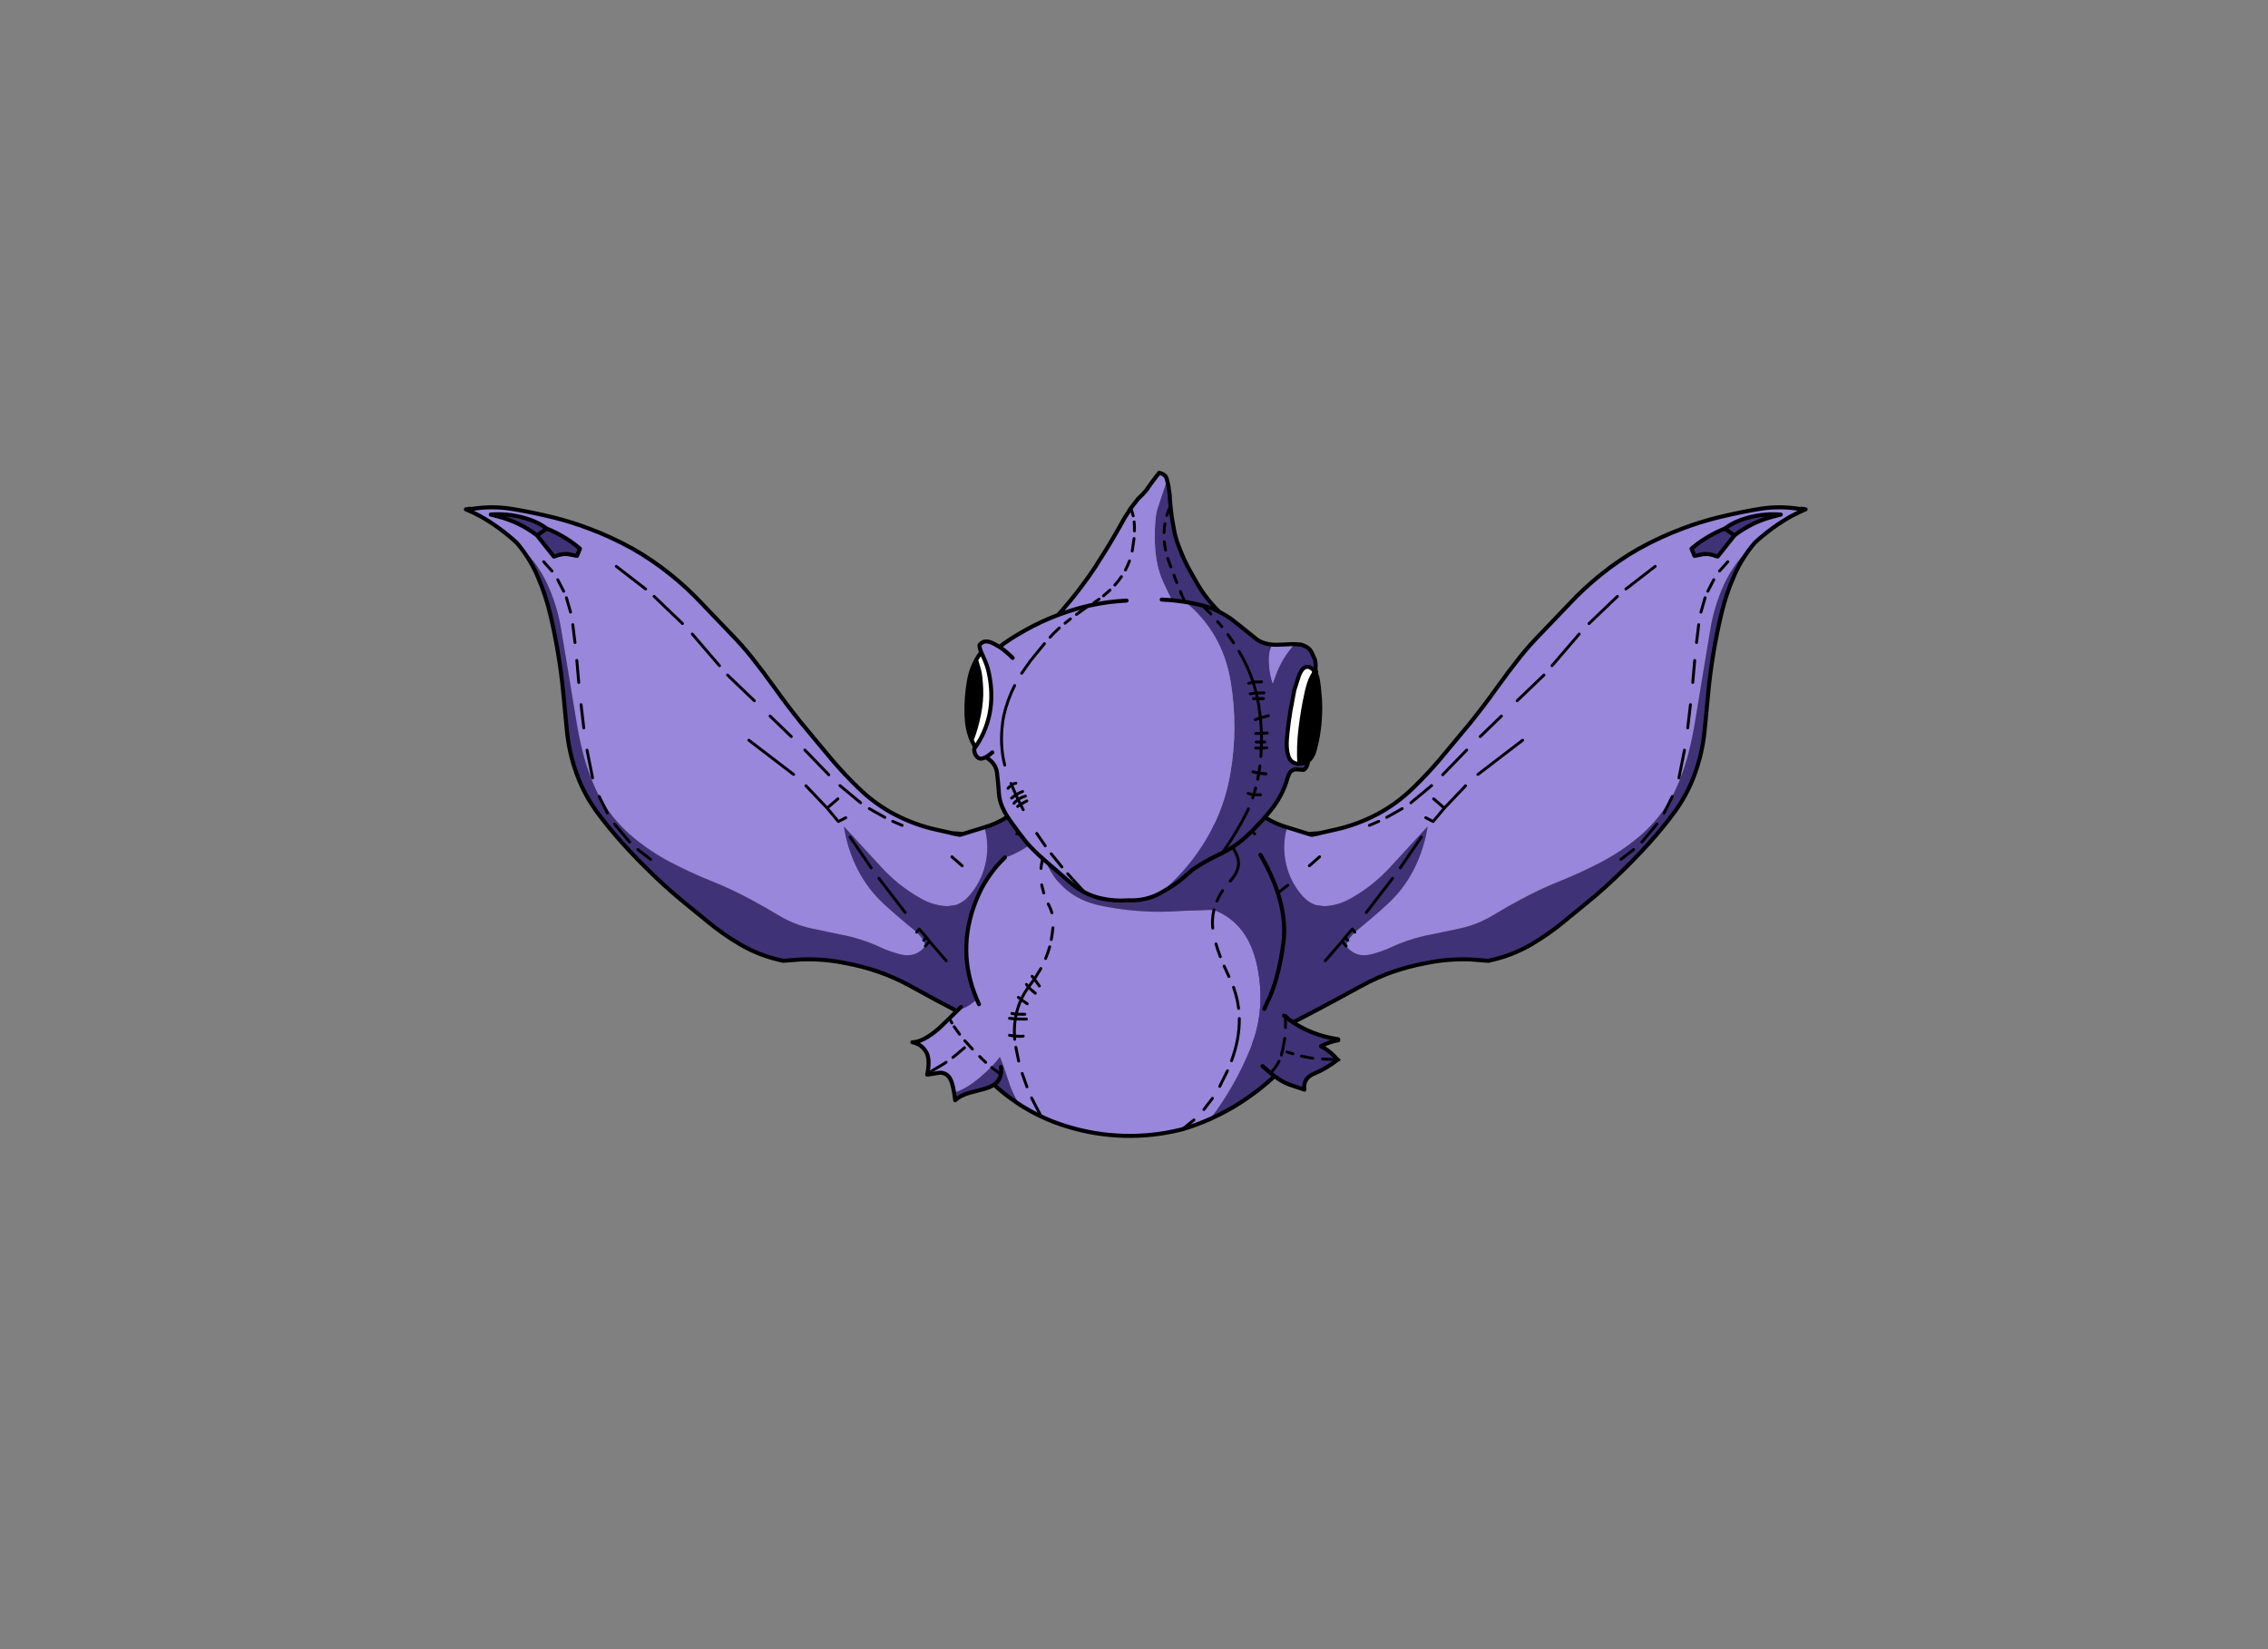 <?xml version="1.0" encoding="utf-8"?>
<!DOCTYPE svg PUBLIC "-//W3C//DTD SVG 1.1//EN" "http://www.w3.org/Graphics/SVG/1.1/DTD/svg11.dtd">
<svg version="1.1" xmlns="http://www.w3.org/2000/svg" xmlns:xlink="http://www.w3.org/1999/xlink" viewBox="0 0 11000 8000">
<rect x="0" y="0" width="11000" height="8000" fill="#808080" stroke="none"/>
<g enable-background="new">
<g>
<g>
<g transform="matrix(-0.49 0 0 0.49 6058 4535)">
<g>
<path fill-opacity="1.000" fill="#9887DB" d="M -5190 -4164 Q -5024 -4164 -4866 -4107 Q -4781 -4076 -4708 -4022 Q -4548 -3957 -4413 -3851 L -4380 -3823 L -4409 -3752 L -4502 -3770 Q -4511 -3771 -4520 -3771 Q -4571 -3771 -4619 -3751 L -4638 -3745 L -4805 -3955 Q -4981 -4090 -5194 -4143 L -5263 -4161 Q -5226 -4164 -5190 -4164 Z M -590 -999 L -590 -999 L -591 -999 L -590 -999 Z M -604 -999 L -614 -998 L -620 -999 Z M -5249 -4234 Q -5354 -4234 -5458 -4216 L -5465 -4220 L -5508 -4214 Q -5437 -4184 -5369 -4148 Q -5173 -4038 -5005 -3883 L -4925 -3798 Q -4781 -3649 -4696 -3460 Q -4603 -3253 -4566 -3030 L -4491 -2581 L -4416 -2125 Q -4390 -1959 -4348 -1796 Q -4291 -1576 -4189 -1372 L -4154 -1315 Q -4030 -1114 -3850 -965 Q -3680 -824 -3484 -721 Q -3289 -619 -3086 -537 Q -2882 -456 -2690 -352 Q -2550 -277 -2414 -195 Q -2259 -101 -2085 -64 L -1803 -5 Q -1589 35 -1399 125 Q -1307 166 -1208 192 Q -1171 201 -1138 201 Q -1033 201 -960 110 L -976 53 L -1046 -28 Q -1210 -160 -1364 -300 Q -1527 -448 -1628 -644 Q -1732 -847 -1767 -1075 L -1767 -1075 L -1404 -680 Q -1231 -488 -1006 -362 Q -882 -291 -743 -285 L -657 -297 Q -584 -324 -533 -381 Q -410 -517 -368 -694 Q -323 -880 -375 -1066 L -590 -999 L -590 -999 L -589 -1000 L -599 -1000 L -614 -1002 L -635 -1002 L -648 -1003 L -648 -1002 L -651 -1002 L -656 -1003 L -663 -1004 L -669 -1004 L -672 -1005 L -677 -1006 L -680 -1006 L -689 -1007 L -693 -1008 L -699 -1009 L -699 -1008 L -700 -1008 L -700 -1009 L -702 -1009 L -849 -1042 Q -1068 -1090 -1269 -1196 Q -1462 -1299 -1620 -1453 Q -1763 -1591 -1891 -1742 L -2189 -2100 Q -2328 -2273 -2456 -2453 Q -2566 -2607 -2683 -2754 Q -2777 -2871 -2878 -2974 L -3173 -3282 Q -3316 -3435 -3478 -3565 Q -3659 -3712 -3861 -3826 Q -4069 -3941 -4288 -4023 Q -4454 -4086 -4627 -4130 Q -4840 -4183 -5058 -4219 Q -5153 -4234 -5249 -4234 Z">
</path>
<path fill-opacity="1.000" fill="#403277" d="M -5190 -4164 Q -5226 -4164 -5263 -4161 L -5194 -4143 Q -4981 -4090 -4805 -3955 L -4638 -3745 L -4619 -3751 Q -4570 -3771 -4520 -3771 Q -4511 -3771 -4502 -3770 L -4409 -3752 L -4380 -3823 L -4413 -3851 Q -4548 -3957 -4708 -4022 Q -4781 -4076 -4866 -4107 Q -5024 -4164 -5190 -4164 Z M -5006 -3882 L -5006 -3882 Q -4883 -3738 -4806 -3566 Q -4719 -3370 -4672 -3166 Q -4629 -2982 -4598 -2797 Q -4565 -2603 -4546 -2407 L -4509 -2019 Q -4487 -1800 -4413 -1596 Q -4338 -1387 -4204 -1206 Q -4087 -1049 -3954 -902 Q -3794 -725 -3619 -560 Q -3489 -436 -3348 -321 L -3117 -132 Q -2965 -6 -2793 95 Q -2595 210 -2370 256 L -2370 257 L -2189 243 Q -2155 242 -2122 242 Q -1934 242 -1749 280 Q -1582 311 -1420 367 Q -1259 424 -1112 505 Q -582 798 -40 1065 L 98 776 Q 214 535 293 278 Q 336 137 351 -9 Q 369 -186 355 -364 Q 313 -890 50 -1352 L -7 -1289 Q -159 -1128 -376 -1065 Q -324 -879 -369 -693 Q -411 -516 -534 -380 Q -585 -323 -658 -296 L -744 -284 Q -883 -290 -1007 -361 Q -1232 -487 -1405 -679 L -1768 -1074 L -1768 -1074 Q -1733 -846 -1629 -643 Q -1528 -447 -1365 -299 Q -1211 -159 -1047 -27 L -977 54 L -961 111 Q -1034 202 -1139 202 Q -1172 202 -1209 193 Q -1308 167 -1400 126 Q -1590 36 -1804 -4 L -2086 -63 Q -2260 -100 -2415 -194 Q -2551 -276 -2691 -351 Q -2883 -455 -3087 -536 Q -3290 -618 -3485 -720 Q -3681 -823 -3851 -964 Q -4031 -1113 -4155 -1314 L -4190 -1371 Q -4292 -1575 -4349 -1795 Q -4391 -1958 -4417 -2124 L -4492 -2580 L -4567 -3029 Q -4604 -3252 -4697 -3459 Q -4782 -3648 -4926 -3797 L -5006 -3882 Z">
</path>
<path fill="none" stroke-opacity="1.000" stroke="rgb(0,0,0)" stroke-linejoin="round" stroke-linecap="round" stroke-width="40" d="M -376 -1065 Q -159 -1128 -7 -1289 L 50 -1352 Q 313 -890 355 -364 Q 369 -186 351 -9 Q 336 137 293 278 Q 214 535 98 776 L -40 1065 Q -582 798 -1112 505 Q -1259 424 -1420 367 Q -1582 311 -1749 280 Q -1967 235 -2189 243 L -2370 257 M -2370 256 Q -2595 210 -2793 95 Q -2965 -6 -3117 -132 L -3348 -321 Q -3489 -436 -3619 -560 Q -3794 -725 -3954 -902 Q -4087 -1049 -4204 -1206 Q -4338 -1387 -4413 -1596 Q -4487 -1800 -4509 -2019 L -4546 -2407 Q -4565 -2603 -4598 -2797 Q -4629 -2982 -4672 -3166 Q -4719 -3370 -4806 -3566 Q -4883 -3738 -5006 -3882 Q -5174 -4037 -5370 -4147 Q -5438 -4183 -5509 -4213 L -5466 -4219 M -5459 -4215 Q -5259 -4249 -5059 -4218 Q -4841 -4182 -4628 -4129 Q -4455 -4085 -4289 -4022 Q -4070 -3940 -3862 -3825 Q -3660 -3711 -3479 -3564 Q -3317 -3434 -3174 -3281 L -2879 -2973 Q -2778 -2870 -2684 -2753 Q -2567 -2606 -2457 -2452 Q -2329 -2272 -2190 -2099 L -1892 -1741 Q -1764 -1590 -1621 -1452 Q -1463 -1298 -1270 -1195 Q -1069 -1089 -850 -1041 L -703 -1008 L -701 -1008 L -700 -1008 L -694 -1007 M -690 -1006 L -615 -1001 L -600 -999 L -599 -999 L -590 -999 L -591 -998 L -592 -998 L -376 -1065 M -4866 -4107 Q -4781 -4076 -4708 -4022 Q -4548 -3957 -4413 -3851 L -4380 -3823 L -4409 -3752 L -4502 -3770 Q -4562 -3774 -4619 -3751 L -4638 -3745 L -4805 -3955 Q -4981 -4090 -5194 -4143 L -5263 -4161 Q -5058 -4176 -4866 -4107 Z M -695 -1006 L -692 -1004 L -691 -1005 L -690 -1004 L -690 -1005 L -692 -1005 L -695 -1006 Z M -695 -1006 L -693 -1006 L -684 -1005 L -683 -1005 L -680 -1004 L -676 -1004 L -673 -1004 L -678 -1005 L -681 -1005 M -693 -1006 L -692 -1005 L -684 -1005 L -687 -1004 L -686 -1004 L -685 -1004 L -683 -1004 L -683 -1005 M -694 -1007 L -695 -1006 L -698 -1007 L -698 -1006 L -696 -1006 L -695 -1006 L -697 -1005 L -698 -1006 L -699 -1006 L -699 -1007 M -701 -1007 L -703 -1008 L -701 -1007 Z M -701 -1007 L -701 -1008 L -700 -1007 L -700 -1008 L -695 -1006 M -698 -1006 L -699 -1007 L -699 -1006 M -699 -1007 L -701 -1007 M -699 -1007 L -698 -1007 L -700 -1007 L -699 -1007 Z M -699 -1007 L -701 -1008 M -697 -1005 L -698 -1006 M -687 -1004 L -686 -1003 L -686 -1004 M -686 -1003 L -681 -1002 L -685 -1003 L -686 -1003 Z M -685 -1003 L -684 -1003 L -685 -1004 L -685 -1003 Z M -687 -1004 L -688 -1004 L -686 -1003 M -687 -1004 L -689 -1005 L -688 -1004 L -690 -1005 L -689 -1005 M -684 -1003 L -683 -1004 M -692 -1004 L -690 -1004 L -688 -1004 M -696 -1006 L -697 -1005 M -684 -1003 L -681 -1002 L -677 -1001 L -668 -1000 M -670 -1001 L -676 -1003 L -683 -1004 L -678 -1004 L -680 -1004 M -678 -1004 L -676 -1004 M -667 -1000 L -668 -1000 M -666 -1002 L -667 -1003 L -668 -1003 M -652 -1000 L -652 -1001 L -657 -1002 L -664 -1003 L -667 -1003 L -670 -1003 L -668 -1003 M -676 -1003 L -661 -1001 L -665 -1002 L -670 -1003 L -673 -1004 M -666 -1002 L -665 -1002 M -677 -1001 L -662 -998 L -653 -997 L -652 -996 L -649 -996 L -649 -997 L -650 -998 L -676 -1003 M -651 -999 L -650 -998 L -649 -998 L -649 -999 L -651 -999 Z M -651 -999 L -652 -999 L -656 -1000 L -661 -1001 M -652 -1001 L -651 -1000 L -649 -1000 L -649 -1001 L -652 -1001 Z M -648 -999 L -649 -1000 L -649 -999 L -648 -999 Z M -648 -999 L -646 -999 L -643 -998 L -644 -999 L -645 -1000 L -647 -1000 L -649 -1000 M -645 -1000 L -646 -1001 L -647 -1001 L -649 -1001 L -647 -1000 M -649 -1002 L -649 -1001 M -647 -1001 L -649 -1002 L -636 -1001 L -615 -1001 M -652 -999 L -652 -1000 L -656 -1000 M -653 -997 L -656 -997 M -652 -1000 L -651 -1000 M -649 -1002 L -657 -1002 M -649 -997 L -649 -998 L -643 -996 L -643 -997 L -646 -999 L -642 -998 L -643 -998 L -642 -998 L -644 -1000 L -644 -999 L -645 -1000 M -636 -999 L -640 -999 L -641 -999 L -640 -997 L -636 -998 L -636 -999 Z M -636 -999 L -644 -1001 L -643 -1000 L -640 -999 M -636 -999 L -636 -1001 M -644 -1000 L -645 -1000 L -646 -1001 L -644 -1001 M -642 -999 L -643 -1000 L -644 -1000 L -642 -999 Z M -642 -999 L -641 -999 M -642 -998 L -641 -998 L -642 -998 Z M -642 -999 L -641 -998 L -640 -997 L -639 -997 L -636 -997 L -636 -998 L -626 -997 L -636 -999 L -627 -999 L -621 -998 L -605 -998 L -602 -998 L -600 -999 M -642 -996 L -637 -995 L -643 -997 L -642 -996 Z M -642 -996 L -643 -996 M -635 -995 L -636 -996 L -636 -995 L -635 -995 Z M -635 -995 L -633 -995 L -629 -994 L -636 -997 L -636 -996 L -636 -995 L -632 -994 L -633 -995 M -642 -996 L -636 -993 L -635 -993 L -636 -995 L -637 -995 M -636 -997 L -638 -996 L -636 -995 M -638 -996 L -639 -997 L -640 -997 L -642 -998 M -636 -997 L -633 -997 L -636 -998 M -640 -997 L -641 -998 M -649 -996 L -636 -993 M -627 -992 L -631 -993 L -632 -994 L -630 -991 L -627 -991 L -627 -992 Z M -627 -992 L -625 -992 L -625 -993 L -629 -994 L -631 -993 M -635 -993 L -632 -993 L -632 -994 M -625 -992 L -623 -993 L -625 -993 L -625 -994 L -626 -994 L -629 -994 M -627 -992 L -625 -991 L -624 -991 L -625 -992 M -625 -996 L -625 -995 L -624 -995 L -625 -996 Z M -625 -996 L -633 -997 L -625 -995 L -620 -993 L -619 -993 L -622 -995 L -624 -995 M -625 -995 L -625 -994 L -623 -993 L -621 -993 L -619 -992 L -620 -993 L -594 -997 L -593 -999 L -602 -998 M -624 -991 L -623 -993 M -626 -997 L -625 -997 L -627 -999 M -625 -996 L -625 -997 L -616 -996 L -615 -996 L -615 -997 L -621 -998 M -626 -994 L -625 -995 M -627 -991 L -625 -991 M -616 -996 L -619 -993 M -620 -993 L -618 -992 L -616 -993 L -614 -991 L -615 -991 L -617 -991 L -619 -991 L -620 -991 L -621 -993 L -619 -991 L -619 -992 M -617 -991 L -619 -992 L -618 -992 M -616 -993 L -615 -991 M -622 -995 L -616 -996 M -635 -993 L -630 -991 M -594 -997 L -592 -998 L -593 -999 L -591 -998 M -599 -999 L -593 -999 M -615 -997 L -605 -998 M -4708 -4022 L -4805 -3955">
</path>
<path fill="none" stroke-opacity="1.000" stroke="rgb(0,0,0)" stroke-linejoin="round" stroke-linecap="round" stroke-width="28.572" d="M -694 -1007 L -690 -1006 M -1047 -27 L -1023 -58 L -952 23 L -922 63 L -754 257 M -3730 -3424 L -4020 -3648 M -3365 -3082 L -3646 -3351 M -4739 -3694 L -4657 -3602 M -4514 -3338 L -4473 -3195 M -4600 -3516 L -4541 -3402 M -4411 -2717 L -4392 -2499 M -4369 -2279 L -4342 -2049 M -4451 -3071 L -4429 -2894 M -4310 -1829 L -4255 -1554 M -4190 -1371 L -4108 -1206 M -3807 -845 L -3680 -747 M -4038 -1097 L -3888 -919 M -2654 -2318 L -2919 -2572 M -1917 -1585 L -2154 -1830 M -1827 -1347 L -1933 -1255 L -1822 -1122 L -1749 -1160 M -1933 -1255 L -2143 -1476 M -2708 -1927 L -2265 -1588 M -681 -1005 L -690 -1006 M -668 -1000 L -670 -1001 M -668 -1003 L -666 -1002 L -652 -1000 M -662 -998 L -667 -1000 M -678 -1005 L -664 -1003 M -656 -997 L -652 -996 M -656 -997 L -662 -998 M -1362 -1163 L -1516 -1250 M -1191 -1084 L -1284 -1124 M -1161 -222 L -1421 -560 M -230 -371 L -383 -491 M -13 -217 L -142 -308 M -597 -684 L -698 -773 M -1602 -1308 L -1807 -1478 M -2288 -1963 L -2498 -2166 M -1706 -968 L -1497 -664 M -2999 -2665 L -3268 -2978 M -961 111 L -922 63 M -977 54 L -952 23 M 90 -1144 L -56 -1000">
</path>
</g>
</g>
<g transform="matrix(0.49 0 0 0.49 4959 4535)">
<g>
<path fill-opacity="1.000" fill="#9887DB" d="M -5190 -4164 Q -5024 -4164 -4866 -4107 Q -4781 -4076 -4708 -4022 Q -4548 -3957 -4413 -3851 L -4380 -3823 L -4409 -3752 L -4502 -3770 Q -4511 -3771 -4520 -3771 Q -4571 -3771 -4619 -3751 L -4638 -3745 L -4805 -3955 Q -4981 -4090 -5194 -4143 L -5263 -4161 Q -5226 -4164 -5190 -4164 Z M -590 -999 L -590 -999 L -591 -999 L -590 -999 Z M -604 -999 L -614 -998 L -620 -999 Z M -5249 -4234 Q -5354 -4234 -5458 -4216 L -5465 -4220 L -5508 -4214 Q -5437 -4184 -5369 -4148 Q -5173 -4038 -5005 -3883 L -4925 -3798 Q -4781 -3649 -4696 -3460 Q -4603 -3253 -4566 -3030 L -4491 -2581 L -4416 -2125 Q -4390 -1959 -4348 -1796 Q -4291 -1576 -4189 -1372 L -4154 -1315 Q -4030 -1114 -3850 -965 Q -3680 -824 -3484 -721 Q -3289 -619 -3086 -537 Q -2882 -456 -2690 -352 Q -2550 -277 -2414 -195 Q -2259 -101 -2085 -64 L -1803 -5 Q -1589 35 -1399 125 Q -1307 166 -1208 192 Q -1171 201 -1138 201 Q -1033 201 -960 110 L -976 53 L -1046 -28 Q -1210 -160 -1364 -300 Q -1527 -448 -1628 -644 Q -1732 -847 -1767 -1075 L -1767 -1075 L -1404 -680 Q -1231 -488 -1006 -362 Q -882 -291 -743 -285 L -657 -297 Q -584 -324 -533 -381 Q -410 -517 -368 -694 Q -323 -880 -375 -1066 L -590 -999 L -590 -999 L -589 -1000 L -599 -1000 L -614 -1002 L -635 -1002 L -648 -1003 L -648 -1002 L -651 -1002 L -656 -1003 L -663 -1004 L -669 -1004 L -672 -1005 L -677 -1006 L -680 -1006 L -689 -1007 L -693 -1008 L -699 -1009 L -699 -1008 L -700 -1008 L -700 -1009 L -702 -1009 L -849 -1042 Q -1068 -1090 -1269 -1196 Q -1462 -1299 -1620 -1453 Q -1763 -1591 -1891 -1742 L -2189 -2100 Q -2328 -2273 -2456 -2453 Q -2566 -2607 -2683 -2754 Q -2777 -2871 -2878 -2974 L -3173 -3282 Q -3316 -3435 -3478 -3565 Q -3659 -3712 -3861 -3826 Q -4069 -3941 -4288 -4023 Q -4454 -4086 -4627 -4130 Q -4840 -4183 -5058 -4219 Q -5153 -4234 -5249 -4234 Z">
</path>
<path fill-opacity="1.000" fill="#403277" d="M -5190 -4164 Q -5226 -4164 -5263 -4161 L -5194 -4143 Q -4981 -4090 -4805 -3955 L -4638 -3745 L -4619 -3751 Q -4570 -3771 -4520 -3771 Q -4511 -3771 -4502 -3770 L -4409 -3752 L -4380 -3823 L -4413 -3851 Q -4548 -3957 -4708 -4022 Q -4781 -4076 -4866 -4107 Q -5024 -4164 -5190 -4164 Z M -5006 -3882 L -5006 -3882 Q -4883 -3738 -4806 -3566 Q -4719 -3370 -4672 -3166 Q -4629 -2982 -4598 -2797 Q -4565 -2603 -4546 -2407 L -4509 -2019 Q -4487 -1800 -4413 -1596 Q -4338 -1387 -4204 -1206 Q -4087 -1049 -3954 -902 Q -3794 -725 -3619 -560 Q -3489 -436 -3348 -321 L -3117 -132 Q -2965 -6 -2793 95 Q -2595 210 -2370 256 L -2370 257 L -2189 243 Q -2155 242 -2122 242 Q -1934 242 -1749 280 Q -1582 311 -1420 367 Q -1259 424 -1112 505 Q -582 798 -40 1065 L 98 776 Q 214 535 293 278 Q 336 137 351 -9 Q 369 -186 355 -364 Q 313 -890 50 -1352 L -7 -1289 Q -159 -1128 -376 -1065 Q -324 -879 -369 -693 Q -411 -516 -534 -380 Q -585 -323 -658 -296 L -744 -284 Q -883 -290 -1007 -361 Q -1232 -487 -1405 -679 L -1768 -1074 L -1768 -1074 Q -1733 -846 -1629 -643 Q -1528 -447 -1365 -299 Q -1211 -159 -1047 -27 L -977 54 L -961 111 Q -1034 202 -1139 202 Q -1172 202 -1209 193 Q -1308 167 -1400 126 Q -1590 36 -1804 -4 L -2086 -63 Q -2260 -100 -2415 -194 Q -2551 -276 -2691 -351 Q -2883 -455 -3087 -536 Q -3290 -618 -3485 -720 Q -3681 -823 -3851 -964 Q -4031 -1113 -4155 -1314 L -4190 -1371 Q -4292 -1575 -4349 -1795 Q -4391 -1958 -4417 -2124 L -4492 -2580 L -4567 -3029 Q -4604 -3252 -4697 -3459 Q -4782 -3648 -4926 -3797 L -5006 -3882 Z">
</path>
<path fill="none" stroke-opacity="1.000" stroke="rgb(0,0,0)" stroke-linejoin="round" stroke-linecap="round" stroke-width="40" d="M -376 -1065 Q -159 -1128 -7 -1289 L 50 -1352 Q 313 -890 355 -364 Q 369 -186 351 -9 Q 336 137 293 278 Q 214 535 98 776 L -40 1065 Q -582 798 -1112 505 Q -1259 424 -1420 367 Q -1582 311 -1749 280 Q -1967 235 -2189 243 L -2370 257 M -2370 256 Q -2595 210 -2793 95 Q -2965 -6 -3117 -132 L -3348 -321 Q -3489 -436 -3619 -560 Q -3794 -725 -3954 -902 Q -4087 -1049 -4204 -1206 Q -4338 -1387 -4413 -1596 Q -4487 -1800 -4509 -2019 L -4546 -2407 Q -4565 -2603 -4598 -2797 Q -4629 -2982 -4672 -3166 Q -4719 -3370 -4806 -3566 Q -4883 -3738 -5006 -3882 Q -5174 -4037 -5370 -4147 Q -5438 -4183 -5509 -4213 L -5466 -4219 M -5459 -4215 Q -5259 -4249 -5059 -4218 Q -4841 -4182 -4628 -4129 Q -4455 -4085 -4289 -4022 Q -4070 -3940 -3862 -3825 Q -3660 -3711 -3479 -3564 Q -3317 -3434 -3174 -3281 L -2879 -2973 Q -2778 -2870 -2684 -2753 Q -2567 -2606 -2457 -2452 Q -2329 -2272 -2190 -2099 L -1892 -1741 Q -1764 -1590 -1621 -1452 Q -1463 -1298 -1270 -1195 Q -1069 -1089 -850 -1041 L -703 -1008 L -701 -1008 L -700 -1008 L -694 -1007 M -690 -1006 L -615 -1001 L -600 -999 L -599 -999 L -590 -999 L -591 -998 L -592 -998 L -376 -1065 M -4866 -4107 Q -4781 -4076 -4708 -4022 Q -4548 -3957 -4413 -3851 L -4380 -3823 L -4409 -3752 L -4502 -3770 Q -4562 -3774 -4619 -3751 L -4638 -3745 L -4805 -3955 Q -4981 -4090 -5194 -4143 L -5263 -4161 Q -5058 -4176 -4866 -4107 Z M -695 -1006 L -692 -1004 L -691 -1005 L -690 -1004 L -690 -1005 L -692 -1005 L -695 -1006 Z M -695 -1006 L -693 -1006 L -684 -1005 L -683 -1005 L -680 -1004 L -676 -1004 L -673 -1004 L -678 -1005 L -681 -1005 M -693 -1006 L -692 -1005 L -684 -1005 L -687 -1004 L -686 -1004 L -685 -1004 L -683 -1004 L -683 -1005 M -694 -1007 L -695 -1006 L -698 -1007 L -698 -1006 L -696 -1006 L -695 -1006 L -697 -1005 L -698 -1006 L -699 -1006 L -699 -1007 M -701 -1007 L -703 -1008 L -701 -1007 Z M -701 -1007 L -701 -1008 L -700 -1007 L -700 -1008 L -695 -1006 M -698 -1006 L -699 -1007 L -699 -1006 M -699 -1007 L -701 -1007 M -699 -1007 L -698 -1007 L -700 -1007 L -699 -1007 Z M -699 -1007 L -701 -1008 M -697 -1005 L -698 -1006 M -687 -1004 L -686 -1003 L -686 -1004 M -686 -1003 L -681 -1002 L -685 -1003 L -686 -1003 Z M -685 -1003 L -684 -1003 L -685 -1004 L -685 -1003 Z M -687 -1004 L -688 -1004 L -686 -1003 M -687 -1004 L -689 -1005 L -688 -1004 L -690 -1005 L -689 -1005 M -684 -1003 L -683 -1004 M -692 -1004 L -690 -1004 L -688 -1004 M -696 -1006 L -697 -1005 M -684 -1003 L -681 -1002 L -677 -1001 L -668 -1000 M -670 -1001 L -676 -1003 L -683 -1004 L -678 -1004 L -680 -1004 M -678 -1004 L -676 -1004 M -667 -1000 L -668 -1000 M -666 -1002 L -667 -1003 L -668 -1003 M -652 -1000 L -652 -1001 L -657 -1002 L -664 -1003 L -667 -1003 L -670 -1003 L -668 -1003 M -676 -1003 L -661 -1001 L -665 -1002 L -670 -1003 L -673 -1004 M -666 -1002 L -665 -1002 M -677 -1001 L -662 -998 L -653 -997 L -652 -996 L -649 -996 L -649 -997 L -650 -998 L -676 -1003 M -651 -999 L -650 -998 L -649 -998 L -649 -999 L -651 -999 Z M -651 -999 L -652 -999 L -656 -1000 L -661 -1001 M -652 -1001 L -651 -1000 L -649 -1000 L -649 -1001 L -652 -1001 Z M -648 -999 L -649 -1000 L -649 -999 L -648 -999 Z M -648 -999 L -646 -999 L -643 -998 L -644 -999 L -645 -1000 L -647 -1000 L -649 -1000 M -645 -1000 L -646 -1001 L -647 -1001 L -649 -1001 L -647 -1000 M -649 -1002 L -649 -1001 M -647 -1001 L -649 -1002 L -636 -1001 L -615 -1001 M -652 -999 L -652 -1000 L -656 -1000 M -653 -997 L -656 -997 M -652 -1000 L -651 -1000 M -649 -1002 L -657 -1002 M -649 -997 L -649 -998 L -643 -996 L -643 -997 L -646 -999 L -642 -998 L -643 -998 L -642 -998 L -644 -1000 L -644 -999 L -645 -1000 M -636 -999 L -640 -999 L -641 -999 L -640 -997 L -636 -998 L -636 -999 Z M -636 -999 L -644 -1001 L -643 -1000 L -640 -999 M -636 -999 L -636 -1001 M -644 -1000 L -645 -1000 L -646 -1001 L -644 -1001 M -642 -999 L -643 -1000 L -644 -1000 L -642 -999 Z M -642 -999 L -641 -999 M -642 -998 L -641 -998 L -642 -998 Z M -642 -999 L -641 -998 L -640 -997 L -639 -997 L -636 -997 L -636 -998 L -626 -997 L -636 -999 L -627 -999 L -621 -998 L -605 -998 L -602 -998 L -600 -999 M -642 -996 L -637 -995 L -643 -997 L -642 -996 Z M -642 -996 L -643 -996 M -635 -995 L -636 -996 L -636 -995 L -635 -995 Z M -635 -995 L -633 -995 L -629 -994 L -636 -997 L -636 -996 L -636 -995 L -632 -994 L -633 -995 M -642 -996 L -636 -993 L -635 -993 L -636 -995 L -637 -995 M -636 -997 L -638 -996 L -636 -995 M -638 -996 L -639 -997 L -640 -997 L -642 -998 M -636 -997 L -633 -997 L -636 -998 M -640 -997 L -641 -998 M -649 -996 L -636 -993 M -627 -992 L -631 -993 L -632 -994 L -630 -991 L -627 -991 L -627 -992 Z M -627 -992 L -625 -992 L -625 -993 L -629 -994 L -631 -993 M -635 -993 L -632 -993 L -632 -994 M -625 -992 L -623 -993 L -625 -993 L -625 -994 L -626 -994 L -629 -994 M -627 -992 L -625 -991 L -624 -991 L -625 -992 M -625 -996 L -625 -995 L -624 -995 L -625 -996 Z M -625 -996 L -633 -997 L -625 -995 L -620 -993 L -619 -993 L -622 -995 L -624 -995 M -625 -995 L -625 -994 L -623 -993 L -621 -993 L -619 -992 L -620 -993 L -594 -997 L -593 -999 L -602 -998 M -624 -991 L -623 -993 M -626 -997 L -625 -997 L -627 -999 M -625 -996 L -625 -997 L -616 -996 L -615 -996 L -615 -997 L -621 -998 M -626 -994 L -625 -995 M -627 -991 L -625 -991 M -616 -996 L -619 -993 M -620 -993 L -618 -992 L -616 -993 L -614 -991 L -615 -991 L -617 -991 L -619 -991 L -620 -991 L -621 -993 L -619 -991 L -619 -992 M -617 -991 L -619 -992 L -618 -992 M -616 -993 L -615 -991 M -622 -995 L -616 -996 M -635 -993 L -630 -991 M -594 -997 L -592 -998 L -593 -999 L -591 -998 M -599 -999 L -593 -999 M -615 -997 L -605 -998 M -4708 -4022 L -4805 -3955">
</path>
<path fill="none" stroke-opacity="1.000" stroke="rgb(0,0,0)" stroke-linejoin="round" stroke-linecap="round" stroke-width="28.572" d="M -694 -1007 L -690 -1006 M -1047 -27 L -1023 -58 L -952 23 L -922 63 L -754 257 M -3730 -3424 L -4020 -3648 M -3365 -3082 L -3646 -3351 M -4739 -3694 L -4657 -3602 M -4514 -3338 L -4473 -3195 M -4600 -3516 L -4541 -3402 M -4411 -2717 L -4392 -2499 M -4369 -2279 L -4342 -2049 M -4451 -3071 L -4429 -2894 M -4310 -1829 L -4255 -1554 M -4190 -1371 L -4108 -1206 M -3807 -845 L -3680 -747 M -4038 -1097 L -3888 -919 M -2654 -2318 L -2919 -2572 M -1917 -1585 L -2154 -1830 M -1827 -1347 L -1933 -1255 L -1822 -1122 L -1749 -1160 M -1933 -1255 L -2143 -1476 M -2708 -1927 L -2265 -1588 M -681 -1005 L -690 -1006 M -668 -1000 L -670 -1001 M -668 -1003 L -666 -1002 L -652 -1000 M -662 -998 L -667 -1000 M -678 -1005 L -664 -1003 M -656 -997 L -652 -996 M -656 -997 L -662 -998 M -1362 -1163 L -1516 -1250 M -1191 -1084 L -1284 -1124 M -1161 -222 L -1421 -560 M -230 -371 L -383 -491 M -13 -217 L -142 -308 M -597 -684 L -698 -773 M -1602 -1308 L -1807 -1478 M -2288 -1963 L -2498 -2166 M -1706 -968 L -1497 -664 M -2999 -2665 L -3268 -2978 M -961 111 L -922 63 M -977 54 L -952 23 M 90 -1144 L -56 -1000">
</path>
</g>
</g>
<g transform="matrix(0.49 0 0 0.49 5460 4712)">
<g>
<path fill-opacity="1.000" fill="#9887DB" d="M -512 -1437 Q -579 -1437 -654 -1411 Q -751 -1378 -879 -1295 Q -1015 -1206 -1088 -1170 Q -1143 -1142 -1189 -1130 L -1196 -1128 Q -1385 -946 -1482 -701 Q -1679 -206 -1474 277 Q -1522 322 -1570 348 Q -1612 370 -1662 383 L -1746 466 L -1848 564 Q -2009 702 -2111 702 Q -2112 702 -2112 702 L -2112 702 Q -2019 720 -1973 803 Q -1936 873 -1963 1012 L -1965 1023 L -1840 1003 Q -1754 1003 -1722 1100 Q -1710 1136 -1699 1200 Q -1589 1171 -1446 1052 Q -1316 943 -1246 847 Q -1219 904 -1145 1132 Q -1103 1238 -1055 1316 Q -950 1384 -837 1437 Q -717 1494 -589 1533 Q -311 1620 -18 1628 Q 12 1629 41 1629 Q 299 1629 550 1566 L 561 1563 Q 702 1521 837 1461 Q 1086 1133 1238 753 Q 1389 372 1301 -52 Q 1213 -477 873 -609 Q 873 -609 873 -609 L 873 -609 L 566 -599 Q 453 -590 340 -590 Q 43 -590 -246 -650 Q -665 -736 -810 -1139 Q -696 -1326 -507 -1437 Q -509 -1437 -512 -1437 Z">
</path>
<path fill-opacity="1.000" fill="#403277" d="M -1246 847 Q -1316 943 -1446 1052 Q -1589 1171 -1699 1200 L -1688 1276 Q -1644 1232 -1553 1204 L -1397 1163 L -1344 1144 L -1304 1122 Q -1214 1206 -1114 1275 L -1055 1316 Q -1103 1238 -1145 1132 Q -1219 904 -1246 847 Z M 203 -1628 Q -170 -1628 -499 -1442 L -507 -1437 Q -696 -1326 -810 -1139 Q -665 -736 -246 -650 Q 44 -590 340 -590 Q 452 -590 566 -599 L 873 -609 Q 1213 -477 1301 -52 Q 1389 372 1238 753 Q 1086 1133 837 1461 Q 941 1414 1041 1357 Q 1275 1221 1473 1038 L 1504 1060 Q 1571 1105 1632 1125 L 1768 1171 Q 1752 1058 1868 1011 Q 1984 963 2097 875 L 2096 874 Q 2028 792 1933 741 Q 2014 696 2103 683 L 2103 672 Q 1833 633 1624 483 L 1581 451 L 1585 439 Q 1461 297 1434 244 L 1432 240 Q 1522 18 1560 -282 Q 1610 -670 1341 -1140 L 1328 -1133 L 1288 -1127 Q 1217 -1127 1135 -1202 Q 1086 -1247 1043 -1255 L 1043 -1255 Q 1043 -1255 1043 -1255 Q 845 -1563 389 -1617 Q 295 -1628 203 -1628 Z">
</path>
<path fill="none" stroke-opacity="1.000" stroke="rgb(0,0,0)" stroke-linejoin="round" stroke-linecap="round" stroke-width="28.572" d="M 1585 439 L 1624 483 M 2096 874 L 2111 876 M 1043 -1255 Q 1073 -1209 1097 -1156 Q 1156 -1026 1034 -894 M 902 -695 Q 924 -748 959 -799 M 936 -145 Q 910 -213 893 -272 M 861 -427 Q 856 -474 859 -513 Q 861 -560 873 -609 M -810 -1139 L -817 -1127 Q -834 -1074 -839 -1019 M 1043 -1255 Q 845 -1563 389 -1617 Q -89 -1674 -499 -1442 L -507 -1437 Q -696 -1326 -810 -1139 M 1851 861 L 1739 839 M 1655 816 L 1639 811 L 1596 798 M 2096 874 L 1948 868 M 1581 451 L 1585 439 M 1117 367 Q 1104 260 1067 158 M 1540 828 L 1545 810 L 1552 783 L 1574 664 M 1581 451 L 1581 557 M 1047 885 Q 1127 668 1124 467 M 561 1563 L 675 1471 M 1433 1007 Q 1485 954 1517 889 M 930 1139 L 1007 984 M 773 1368 L 858 1257 M 1021 51 L 974 -52 M -812 -776 L -832 -856 M -731 -580 Q -742 -618 -761 -655 L -767 -667 M -793 -127 Q -770 -184 -753 -243 M -737 -315 Q -726 -373 -721 -432 M -927 49 L -904 76 L -840 -28 M -983 129 L -963 156 L -941 126 L -904 76 L -898 85 L -855 145 M -963 156 L -952 168 L -895 217 M -1063 257 L -1035 279 Q -1006 215 -963 156 M -975 321 L -1023 288 L -1035 279 Q -1068 349 -1084 424 L -1078 424 L -999 425 M -1151 465 L -1093 471 L -1084 424 L -1127 417 M -1093 471 L -983 473 M -1386 901 L -1420 869 L -1446 843 M -1518 769 L -1560 723 L -1582 699 L -1593 687 M -1060 888 L -1088 752 M -1093 471 Q -1106 553 -1101 640 L -1094 641 Q -1040 646 -1015 641 M -1099 673 L -1101 640 L -1151 633 M -978 1143 L -1025 1011 M -837 1437 L -932 1253 M -1237 1019 L -1327 952 M -1963 1012 L -1802 916 L -1778 900 M -1645 623 L -1698 548 M -1711 852 L -1663 813 L -1596 756 M -1721 511 L -1746 466">
</path>
<path fill="none" stroke-opacity="1.000" stroke="rgb(0,0,0)" stroke-linejoin="round" stroke-linecap="round" stroke-width="40" d="M 1333 -1154 L 1341 -1140 Q 1610 -670 1560 -282 Q 1522 18 1432 240 M 1624 483 Q 1833 633 2103 672 L 2103 683 Q 2014 696 1933 741 Q 2028 792 2096 874 M 837 1461 Q 941 1414 1041 1357 Q 1275 1221 1473 1038 L 1433 1007 L 1354 938 M 1473 1038 L 1504 1060 Q 1571 1105 1632 1125 L 1768 1171 Q 1752 1058 1868 1011 Q 1984 963 2097 875 L 2096 874 M 1432 240 L 1371 372 M 1581 451 L 1566 438 M 837 1461 Q 702 1521 561 1563 L 550 1566 Q 270 1636 -18 1628 Q -311 1620 -589 1533 Q -717 1494 -837 1437 Q -950 1384 -1055 1316 L -1114 1275 Q -1214 1206 -1304 1122 L -1344 1144 L -1397 1163 L -1553 1204 Q -1644 1232 -1688 1276 L -1699 1200 Q -1710 1136 -1722 1100 Q -1754 1003 -1840 1003 L -1965 1023 L -1963 1012 Q -1936 873 -1973 803 Q -2019 720 -2112 702 Q -2010 703 -1848 564 L -1746 466 L -1662 383 L -1631 353 M 1624 483 L 1581 451 M -1474 277 Q -1679 -206 -1482 -701 Q -1385 -946 -1196 -1128 M -1453 325 L -1474 277 M -1304 1122 Q -1286 1110 -1273 1096 Q -1245 1065 -1237 1019 Q -1231 986 -1236 946">
</path>
</g>
</g>
<g transform="matrix(0.49 0 0 0.49 5486 4089)">
<g>
<path fill-opacity="1.000" fill="rgb(0,0,0)" d="M -1534 -1811 L -1557 -1764 Q -1590 -1691 -1605 -1604 Q -1635 -1435 -1629 -1260 Q -1625 -1129 -1579 -1018 Q -1535 -1128 -1507 -1267 Q -1479 -1407 -1484 -1523 Q -1489 -1639 -1502 -1700 L -1534 -1811 Z M 1821 -1693 Q 1768 -1636 1734 -1474 Q 1699 -1313 1677 -1134 Q 1655 -956 1665 -782 L 1711 -790 Q 1734 -797 1754 -812 Q 1795 -844 1815 -912 Q 1843 -1011 1858 -1123 Q 1871 -1222 1872 -1345 L 1869 -1429 L 1859 -1536 L 1858 -1548 L 1851 -1596 Q 1846 -1643 1823 -1691 L 1821 -1693 Z">
</path>
<path fill-opacity="1.000" fill="#403277" d="M 355 -3595 L 257 -3297 Q 234 -3209 234 -3033 Q 234 -2811 289 -2653 Q 314 -2581 404 -2403 L 531 -2387 L 530 -2390 L 535 -2386 Q 904 -2084 985 -1598 Q 1061 -1142 982 -687 Q 907 -253 649 108 Q 489 332 278 503 L 294 494 Q 441 412 517 344 L 607 265 L 685 215 Q 760 167 902 100 L 903 99 Q 1045 31 1189 -110 L 1197 -118 L 1261 -185 L 1294 -219 L 1358 -294 Q 1432 -378 1482 -475 Q 1524 -554 1548 -642 L 1563 -681 Q 1582 -722 1627 -729 L 1706 -723 L 1712 -726 Q 1735 -743 1743 -771 L 1754 -812 L 1754 -812 Q 1734 -797 1711 -790 L 1665 -782 Q 1663 -782 1662 -782 Q 1620 -782 1589 -808 Q 1541 -850 1540 -986 Q 1543 -1070 1560 -1194 Q 1577 -1319 1596 -1409 L 1616 -1515 L 1658 -1646 Q 1691 -1744 1747 -1744 Q 1752 -1744 1757 -1743 Q 1794 -1730 1821 -1693 L 1823 -1691 Q 1831 -1777 1821 -1810 L 1786 -1889 Q 1761 -1935 1704 -1956 L 1679 -1964 L 1618 -1968 Q 1492 -1831 1429 -1654 L 1402 -1579 Q 1357 -1712 1366 -1854 Q 1370 -1913 1400 -1963 Q 1309 -1971 1252 -2009 L 1243 -2016 L 1101 -2130 L 987 -2220 Q 939 -2254 873 -2288 L 833 -2329 Q 730 -2437 657 -2563 L 581 -2697 Q 534 -2780 488 -2894 Q 442 -3008 429 -3078 L 408 -3193 L 401 -3238 Q 394 -3289 390 -3339 L 389 -3344 L 384 -3403 L 383 -3431 L 381 -3454 L 377 -3480 L 373 -3507 L 370 -3530 L 365 -3556 L 355 -3595 Z">
</path>
<path fill-opacity="1.000" fill="#9887DB" d="M 1579 -1968 L 1505 -1964 L 1497 -1964 Q 1467 -1962 1439 -1962 Q 1418 -1962 1400 -1963 Q 1370 -1913 1366 -1854 Q 1357 -1712 1402 -1579 L 1429 -1654 Q 1492 -1831 1618 -1968 Z M 278 -3665 L 203 -3567 L 149 -3490 L 113 -3450 L 68 -3406 L -2 -3315 L -3 -3314 L -63 -3220 L -112 -3133 L -159 -3051 L -217 -2953 L -250 -2899 L -285 -2843 L -323 -2783 L -355 -2732 L -389 -2682 L -423 -2632 L -482 -2552 L -536 -2480 L -602 -2398 L -679 -2307 L -722 -2257 Q -895 -2192 -1047 -2106 Q -1200 -2021 -1303 -1941 L -1350 -1967 Q -1398 -1995 -1434 -1995 Q -1475 -1995 -1501 -1958 Q -1499 -1921 -1483 -1887 L -1458 -1831 L -1455 -1824 L -1446 -1803 L -1441 -1791 Q -1419 -1736 -1407 -1677 Q -1332 -1315 -1497 -1019 L -1527 -970 L -1543 -946 L -1553 -932 Q -1554 -871 -1512 -842 Q -1501 -834 -1486 -834 Q -1466 -834 -1438 -849 Q -1340 -790 -1328 -698 Q -1316 -607 -1308 -486 Q -1300 -365 -1199 -223 Q -1098 -81 -1038 -8 Q -978 64 -858 170 L -601 393 Q -534 451 -460 490 Q -384 529 -302 548 Q -203 571 -102 571 Q -66 571 -30 568 Q -14 569 3 569 Q 151 569 278 503 Q 489 332 649 108 Q 907 -253 982 -687 Q 1061 -1142 985 -1598 Q 904 -2084 535 -2386 L 531 -2387 L 404 -2403 Q 314 -2581 289 -2653 Q 234 -2811 234 -3033 Q 234 -3209 257 -3297 L 355 -3595 L 351 -3609 Q 341 -3647 278 -3665 Z">
</path>
<path fill-opacity="1.000" fill="rgb(255,255,255)" d="M -1483 -1887 Q -1512 -1852 -1534 -1811 L -1502 -1700 Q -1489 -1639 -1484 -1523 Q -1479 -1407 -1507 -1267 Q -1535 -1128 -1579 -1018 L -1543 -946 L -1527 -970 L -1497 -1019 Q -1332 -1315 -1407 -1677 Q -1419 -1736 -1441 -1791 L -1446 -1803 L -1455 -1824 L -1458 -1831 L -1483 -1887 Z M 1747 -1744 Q 1691 -1744 1658 -1646 L 1616 -1515 L 1596 -1409 Q 1577 -1319 1560 -1194 Q 1543 -1070 1540 -986 Q 1541 -850 1589 -808 Q 1620 -782 1662 -782 Q 1664 -782 1665 -782 Q 1655 -956 1677 -1134 Q 1699 -1313 1734 -1474 Q 1768 -1636 1821 -1693 Q 1794 -1730 1757 -1743 Q 1752 -1744 1747 -1744 Z">
</path>
<path fill="none" stroke-opacity="1.000" stroke="rgb(0,0,0)" stroke-linejoin="round" stroke-linecap="round" stroke-width="40" d="M 355 -3595 L 365 -3556 L 370 -3530 L 373 -3507 L 377 -3480 L 381 -3454 L 383 -3431 L 384 -3403 L 389 -3344 L 390 -3339 Q 394 -3289 401 -3238 L 408 -3193 L 429 -3078 Q 442 -3008 488 -2894 Q 534 -2780 581 -2697 L 657 -2563 Q 730 -2437 833 -2329 L 873 -2288 Q 939 -2254 987 -2220 L 1101 -2130 L 1243 -2016 L 1252 -2009 Q 1309 -1971 1400 -1963 Q 1444 -1960 1497 -1964 L 1505 -1964 L 1579 -1968 L 1618 -1968 L 1679 -1964 L 1704 -1956 Q 1761 -1935 1786 -1889 L 1821 -1810 Q 1831 -1777 1823 -1691 Q 1846 -1643 1851 -1596 L 1858 -1548 L 1859 -1536 L 1869 -1429 L 1872 -1345 Q 1871 -1222 1858 -1123 Q 1843 -1011 1815 -912 Q 1795 -844 1754 -812 L 1743 -771 Q 1735 -743 1712 -726 L 1706 -723 L 1627 -729 Q 1582 -722 1563 -681 L 1548 -642 Q 1524 -554 1482 -475 Q 1432 -378 1358 -294 L 1294 -219 L 1261 -185 L 1197 -118 L 1189 -110 Q 1045 31 903 99 M 902 100 Q 760 167 685 215 L 607 265 L 517 344 Q 441 412 294 494 L 278 503 Q 137 576 -30 568 Q -168 579 -302 548 Q -384 529 -460 490 Q -534 451 -601 393 L -858 170 Q -978 64 -1038 -8 Q -1098 -81 -1199 -223 Q -1300 -365 -1308 -486 Q -1316 -607 -1328 -698 Q -1340 -790 -1438 -849 Q -1486 -824 -1512 -842 Q -1554 -871 -1553 -932 L -1543 -946 L -1579 -1018 Q -1625 -1129 -1629 -1260 Q -1635 -1435 -1605 -1604 Q -1590 -1691 -1557 -1764 L -1534 -1811 Q -1512 -1852 -1483 -1887 Q -1499 -1921 -1501 -1958 Q -1453 -2027 -1350 -1967 L -1303 -1941 Q -1200 -2021 -1047 -2106 Q -895 -2192 -722 -2257 L -679 -2307 L -602 -2398 L -536 -2480 L -482 -2552 L -423 -2632 L -389 -2682 L -355 -2732 L -323 -2783 L -285 -2843 L -250 -2899 L -217 -2953 L -159 -3051 L -112 -3133 L -63 -3220 L -3 -3314 L -2 -3315 L 68 -3406 L 113 -3450 L 149 -3490 L 203 -3567 L 278 -3665 Q 341 -3647 351 -3609 L 355 -3595 M 404 -2403 L 531 -2387 M 404 -2403 L 303 -2409 M 535 -2386 L 604 -2374 L 705 -2351 Q 788 -2329 843 -2302 L 873 -2288 M 531 -2387 L 535 -2386 M 1821 -1693 Q 1794 -1730 1757 -1743 Q 1694 -1752 1658 -1646 L 1616 -1515 L 1596 -1409 Q 1577 -1319 1560 -1194 Q 1543 -1070 1540 -986 Q 1541 -850 1589 -808 Q 1621 -781 1665 -782 Q 1655 -956 1677 -1134 Q 1699 -1313 1734 -1474 Q 1768 -1636 1821 -1693 Z M 1665 -782 L 1711 -790 Q 1734 -797 1754 -812 M -421 -2348 Q -569 -2314 -722 -2257 M -421 -2348 L -383 -2356 Q -216 -2391 -45 -2399 M -1543 -946 L -1527 -970 L -1497 -1019 Q -1332 -1315 -1407 -1677 Q -1419 -1736 -1441 -1791 L -1446 -1803 L -1455 -1824 L -1458 -1831 L -1483 -1887 M -1534 -1811 L -1502 -1700 Q -1489 -1639 -1484 -1523 Q -1479 -1407 -1507 -1267 Q -1535 -1128 -1579 -1018 M -1303 -1941 Q -1238 -1898 -1173 -1832 M -1374 -896 Q -1410 -865 -1438 -849">
</path>
<path fill="none" stroke-opacity="1.000" stroke="rgb(0,0,0)" stroke-linejoin="round" stroke-linecap="round" stroke-width="28.572" d="M 903 99 L 902 100 M 531 -2387 L 530 -2390 L 488 -2489 M 390 -3339 Q 368 -3291 354 -3243 M 33 -3089 L 33 -3129 L 30 -3178 M 335 -3160 Q 327 -3116 326 -3072 M 424 -2650 L 452 -2578 M 363 -2816 L 370 -2796 L 393 -2733 M 705 -2351 L 790 -2266 M 856 -2191 L 898 -2141 M 328 -2982 L 341 -2899 M 11 -2890 L 29 -3014 M 1164 -1580 L 1204 -1592 L 1208 -1592 Q 1158 -1744 1076 -1883 L 1068 -1896 M 1310 -1429 L 1251 -1429 L 1263 -1364 L 1280 -1238 L 1307 -1245 L 1359 -1259 M 1211 -1429 L 1251 -1429 L 1239 -1484 L 1218 -1482 L 1179 -1476 M 1347 -1088 L 1290 -1084 L 1291 -999 L 1324 -999 M 1239 -999 L 1291 -999 L 1289 -939 L 1343 -942 M 1234 -1084 L 1276 -1084 L 1290 -1084 L 1287 -1147 L 1280 -1238 L 1229 -1221 M 1291 -1595 L 1208 -1592 L 1239 -1484 L 1315 -1486 M 1234 -939 L 1246 -939 L 1289 -939 L 1284 -856 M 1334 -684 L 1264 -690 L 1253 -631 M 1206 -704 L 1249 -694 L 1264 -690 L 1275 -762 M 1281 -477 L 1214 -477 L 1204 -446 M 1159 -491 L 1191 -480 L 1214 -477 L 1233 -544 M 1161 -337 L 1147 -307 Q 1045 -101 903 99 M 958 -2063 L 1015 -1980 M -56 -2702 L -34 -2748 L -16 -2792 M -161 -2553 Q -125 -2593 -96 -2636 M -802 -2036 L -772 -2069 L -711 -2128 M -541 -2262 L -421 -2348 M -654 -2175 L -601 -2218 M -370 -2376 L -317 -2413 M -274 -2446 L -209 -2503 M -1251 -770 Q -1302 -971 -1271 -1197 Q -1252 -1333 -1186 -1488 L -1153 -1558 M -1083 -1680 L -998 -1801 L -858 -1973 M -1189 -589 L -1183 -574 Q -1162 -589 -1141 -591 M -1046 -463 Q -1080 -456 -1117 -430 L -1118 -429 L -1095 -381 L -1092 -383 L -1032 -416 M -1159 -392 Q -1149 -409 -1118 -429 L -1140 -475 L -1144 -473 L -1183 -444 M -1068 -329 L -1095 -381 Q -1116 -369 -1123 -361 M -1183 -574 L -1140 -475 Q -1104 -499 -1074 -509 M -1183 -574 L -1219 -541 M -685 238 L -791 107 M -460 490 L -628 305 M 21 -3238 L -2 -3315 M -850 29 L -934 -94">
</path>
<path fill="none" stroke-opacity="1.000" stroke="rgb(0,0,0)" stroke-linejoin="round" stroke-linecap="round" stroke-width="60" d="M 1821 -1693 L 1823 -1691">
</path>
</g>
</g>
</g>
</g>
</g>
</svg>
